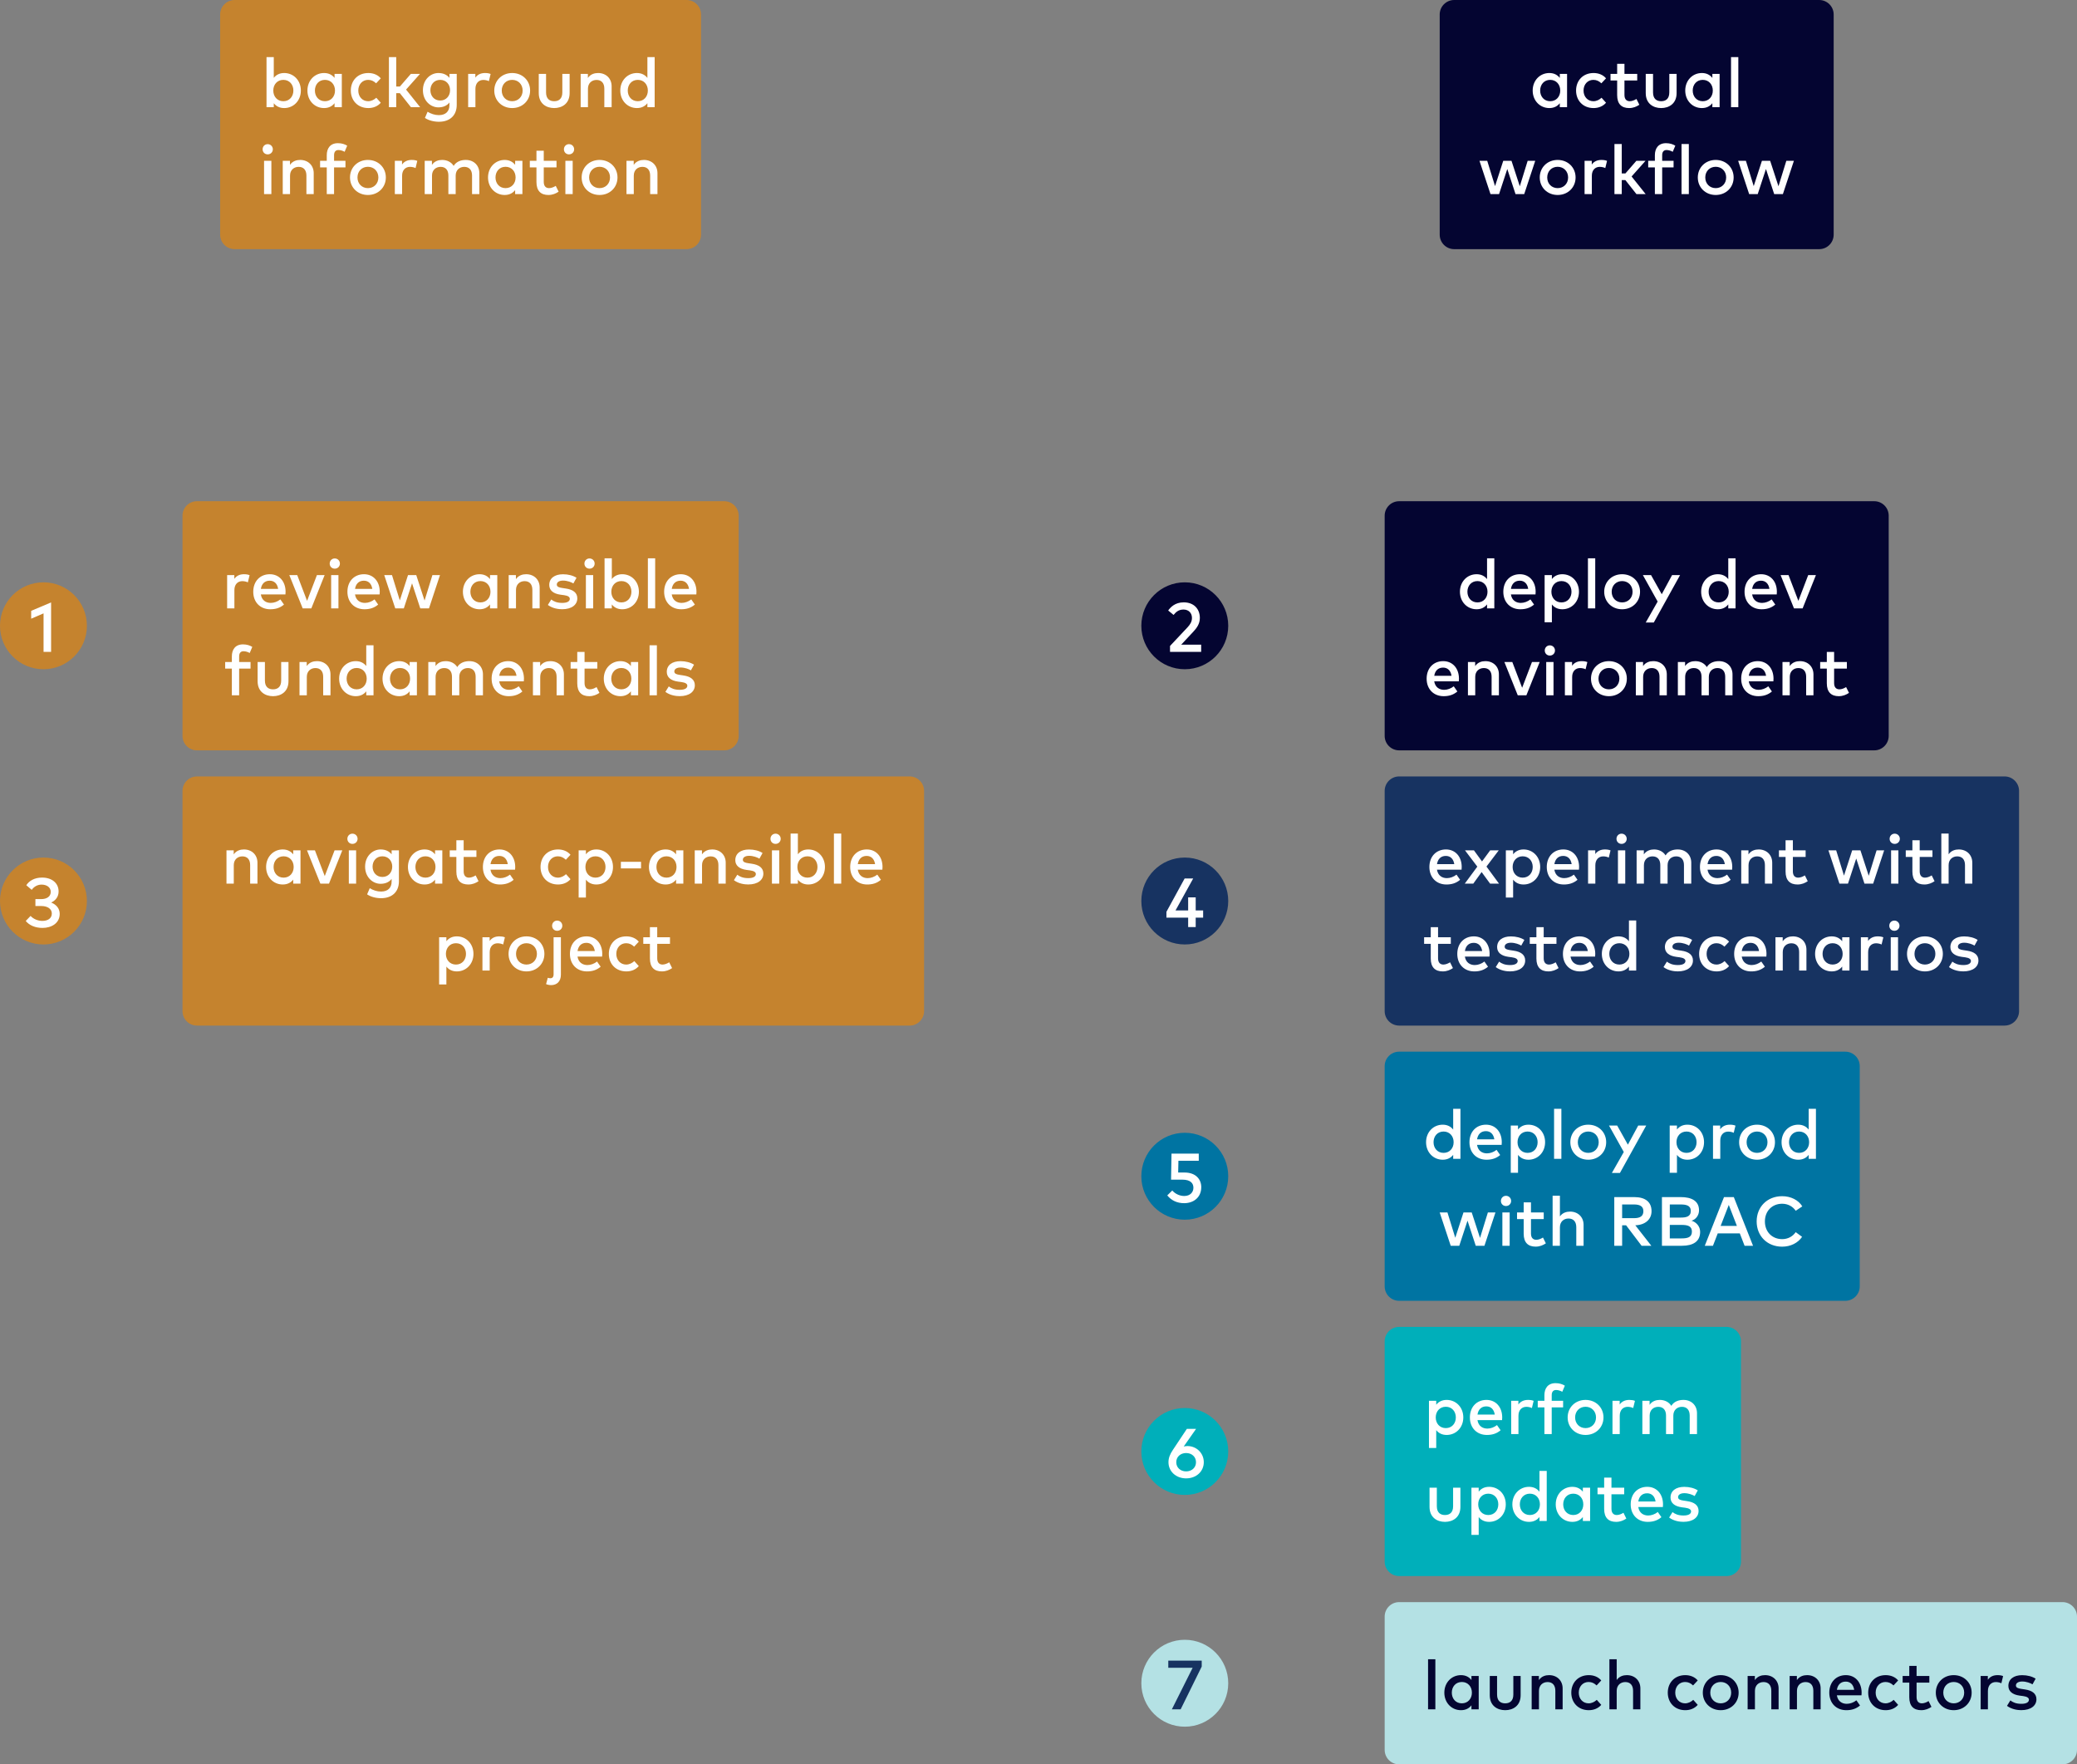 <svg width="717" height="609" viewBox="0 0 717 609" fill="none" xmlns="http://www.w3.org/2000/svg">
<rect x="0" y="0" width="717" height="609" fill="#808080" stroke="none"/>
<path d="M481 178C481 176.895 481.895 176 483 176H647C648.105 176 649 176.895 649 178V254C649 255.105 648.105 256 647 256H483C481.895 256 481 255.105 481 254V178Z" fill="#040531"/>
<path d="M509.732 198.204C506.516 198.204 503.984 200.736 503.984 204.252C503.984 207.768 506.516 210.3 509.732 210.3C511.364 210.3 512.552 209.64 513.344 208.62V210H515.852V192.72H513.344V199.896C512.552 198.876 511.364 198.204 509.732 198.204ZM510.032 200.568C512.108 200.568 513.5 202.152 513.5 204.252C513.5 206.352 512.108 207.936 510.032 207.936C507.872 207.936 506.564 206.268 506.564 204.252C506.564 202.236 507.872 200.568 510.032 200.568ZM524.684 198.204C521.3 198.204 518.96 200.652 518.96 204.252C518.96 207.9 521.396 210.3 524.84 210.3C526.58 210.3 528.164 209.88 529.568 208.68L528.32 206.892C527.372 207.648 526.148 208.104 524.996 208.104C523.364 208.104 521.912 207.24 521.576 205.176H530.072C530.096 204.888 530.12 204.564 530.12 204.24C530.108 200.652 527.9 198.204 524.684 198.204ZM524.636 200.436C526.232 200.436 527.276 201.48 527.552 203.268H521.588C521.852 201.588 522.848 200.436 524.636 200.436ZM539.326 198.204C537.694 198.204 536.518 198.864 535.726 199.872V198.504H533.218V214.8H535.726V208.632C536.518 209.64 537.694 210.3 539.326 210.3C542.542 210.3 545.074 207.768 545.074 204.252C545.074 200.736 542.542 198.204 539.326 198.204ZM539.026 200.568C541.186 200.568 542.494 202.236 542.494 204.252C542.494 206.268 541.186 207.936 539.026 207.936C536.95 207.936 535.558 206.352 535.558 204.252C535.558 202.152 536.95 200.568 539.026 200.568ZM550.691 192.72H548.171V210H550.691V192.72ZM559.968 198.204C556.416 198.204 553.788 200.808 553.788 204.252C553.788 207.696 556.416 210.3 559.968 210.3C563.52 210.3 566.16 207.696 566.16 204.252C566.16 200.808 563.52 198.204 559.968 198.204ZM559.968 200.568C562.02 200.568 563.58 202.08 563.58 204.252C563.58 206.424 562.02 207.936 559.968 207.936C557.916 207.936 556.368 206.424 556.368 204.252C556.368 202.08 557.916 200.568 559.968 200.568ZM579.977 198.504H577.217L573.653 205.104L569.957 198.504H567.137L572.237 207.636L568.121 214.872H570.905L579.977 198.504ZM593.005 198.204C589.789 198.204 587.257 200.736 587.257 204.252C587.257 207.768 589.789 210.3 593.005 210.3C594.637 210.3 595.825 209.64 596.617 208.62V210H599.125V192.72H596.617V199.896C595.825 198.876 594.637 198.204 593.005 198.204ZM593.305 200.568C595.381 200.568 596.773 202.152 596.773 204.252C596.773 206.352 595.381 207.936 593.305 207.936C591.145 207.936 589.837 206.268 589.837 204.252C589.837 202.236 591.145 200.568 593.305 200.568ZM607.958 198.204C604.574 198.204 602.234 200.652 602.234 204.252C602.234 207.9 604.67 210.3 608.114 210.3C609.854 210.3 611.438 209.88 612.842 208.68L611.594 206.892C610.646 207.648 609.422 208.104 608.27 208.104C606.638 208.104 605.186 207.24 604.85 205.176H613.346C613.37 204.888 613.394 204.564 613.394 204.24C613.382 200.652 611.174 198.204 607.958 198.204ZM607.91 200.436C609.506 200.436 610.55 201.48 610.826 203.268H604.862C605.126 201.588 606.122 200.436 607.91 200.436ZM626.874 198.504H624.21L620.814 207.396L617.418 198.504H614.682L619.302 210H622.278L626.874 198.504ZM498.212 228.204C494.828 228.204 492.488 230.652 492.488 234.252C492.488 237.9 494.924 240.3 498.368 240.3C500.108 240.3 501.692 239.88 503.096 238.68L501.848 236.892C500.9 237.648 499.676 238.104 498.524 238.104C496.892 238.104 495.44 237.24 495.104 235.176H503.6C503.624 234.888 503.648 234.564 503.648 234.24C503.636 230.652 501.428 228.204 498.212 228.204ZM498.164 230.436C499.76 230.436 500.804 231.48 501.08 233.268H495.116C495.38 231.588 496.376 230.436 498.164 230.436ZM512.769 228.204C511.593 228.204 510.165 228.552 509.241 229.908V228.504H506.745V240H509.265V233.628C509.265 231.66 510.621 230.592 512.241 230.592C513.921 230.592 514.917 231.672 514.917 233.604V240H517.437V232.776C517.437 230.088 515.505 228.204 512.769 228.204ZM531.519 228.504H528.855L525.459 237.396L522.063 228.504H519.327L523.947 240H526.923L531.519 228.504ZM536.289 228.504H533.769V240H536.289V228.504ZM535.017 222.756C534.021 222.756 533.265 223.536 533.265 224.532C533.265 225.528 534.021 226.284 535.017 226.284C536.013 226.284 536.793 225.528 536.793 224.532C536.793 223.536 536.013 222.756 535.017 222.756ZM546.034 228.204C544.63 228.204 543.454 228.708 542.698 229.8V228.504H540.214V240H542.722V233.676C542.722 231.72 543.862 230.592 545.458 230.592C546.07 230.592 546.838 230.736 547.366 231.012L547.966 228.528C547.39 228.3 546.802 228.204 546.034 228.204ZM555.41 228.204C551.858 228.204 549.23 230.808 549.23 234.252C549.23 237.696 551.858 240.3 555.41 240.3C558.962 240.3 561.602 237.696 561.602 234.252C561.602 230.808 558.962 228.204 555.41 228.204ZM555.41 230.568C557.462 230.568 559.022 232.08 559.022 234.252C559.022 236.424 557.462 237.936 555.41 237.936C553.358 237.936 551.81 236.424 551.81 234.252C551.81 232.08 553.358 230.568 555.41 230.568ZM570.73 228.204C569.554 228.204 568.126 228.552 567.202 229.908V228.504H564.706V240H567.226V233.628C567.226 231.66 568.582 230.592 570.202 230.592C571.882 230.592 572.878 231.672 572.878 233.604V240H575.398V232.776C575.398 230.088 573.466 228.204 570.73 228.204ZM593.41 228.204C591.982 228.204 590.206 228.612 589.21 230.256C588.418 228.984 586.99 228.204 585.238 228.204C584.062 228.204 582.634 228.552 581.71 229.908V228.504H579.214V240H581.734V233.628C581.734 231.66 583.09 230.592 584.71 230.592C586.39 230.592 587.386 231.672 587.386 233.604V240H589.906V233.628C589.906 231.66 591.262 230.592 592.882 230.592C594.562 230.592 595.558 231.672 595.558 233.604V240H598.078V232.776C598.078 230.088 596.146 228.204 593.41 228.204ZM606.798 228.204C603.414 228.204 601.074 230.652 601.074 234.252C601.074 237.9 603.51 240.3 606.954 240.3C608.694 240.3 610.278 239.88 611.682 238.68L610.434 236.892C609.486 237.648 608.262 238.104 607.11 238.104C605.478 238.104 604.026 237.24 603.69 235.176H612.186C612.21 234.888 612.234 234.564 612.234 234.24C612.222 230.652 610.014 228.204 606.798 228.204ZM606.75 230.436C608.346 230.436 609.39 231.48 609.666 233.268H603.702C603.966 231.588 604.962 230.436 606.75 230.436ZM621.355 228.204C620.179 228.204 618.751 228.552 617.827 229.908V228.504H615.331V240H617.851V233.628C617.851 231.66 619.207 230.592 620.827 230.592C622.507 230.592 623.503 231.672 623.503 233.604V240H626.023V232.776C626.023 230.088 624.091 228.204 621.355 228.204ZM637.558 228.504H633.154V225.024H630.634V228.504H628.342V230.784H630.634V235.836C630.634 238.896 632.158 240.3 634.762 240.3C636.202 240.3 637.366 239.784 638.29 239.16L637.294 237.156C636.61 237.588 635.758 237.936 634.978 237.936C633.97 237.936 633.154 237.336 633.154 235.788V230.784H637.558V228.504Z" fill="white"/>
<path d="M483 179H647V173H483V179ZM646 178V254H652V178H646ZM647 253H483V259H647V253ZM484 254V178H478V254H484ZM483 253C483.552 253 484 253.448 484 254H478C478 256.761 480.239 259 483 259V253ZM646 254C646 253.448 646.448 253 647 253V259C649.761 259 652 256.761 652 254H646ZM647 179C646.448 179 646 178.552 646 178H652C652 175.239 649.761 173 647 173V179ZM483 173C480.239 173 478 175.239 478 178H484C484 178.552 483.552 179 483 179V173Z" fill="#040531"/>
<path d="M500 5C500 3.895 500.895 3 502 3H628C629.105 3 630 3.895 630 5V81C630 82.105 629.105 83 628 83H502C500.895 83 500 82.105 500 81V5Z" fill="#040531"/>
<path d="M540.965 25.504H538.457V26.896C537.665 25.876 536.477 25.204 534.845 25.204C531.629 25.204 529.097 27.736 529.097 31.252C529.097 34.768 531.629 37.3 534.845 37.3C536.477 37.3 537.665 36.64 538.457 35.62V37H540.965V25.504ZM535.145 27.568C537.221 27.568 538.613 29.152 538.613 31.252C538.613 33.352 537.221 34.936 535.145 34.936C532.985 34.936 531.677 33.268 531.677 31.252C531.677 29.236 532.985 27.568 535.145 27.568ZM550.122 25.204C546.462 25.204 544.074 27.808 544.074 31.252C544.074 34.696 546.462 37.3 550.122 37.3C551.838 37.3 553.374 36.676 554.418 35.464L552.87 33.736C552.138 34.42 551.154 34.936 550.05 34.936C548.118 34.936 546.654 33.424 546.654 31.252C546.654 29.08 548.118 27.568 550.05 27.568C551.154 27.568 552.006 28 552.81 28.756L554.418 27.04C553.398 25.828 551.838 25.204 550.122 25.204ZM565.183 25.504H560.779V22.024H558.259V25.504H555.967V27.784H558.259V32.836C558.259 35.896 559.783 37.3 562.387 37.3C563.827 37.3 564.991 36.784 565.915 36.16L564.919 34.156C564.235 34.588 563.383 34.936 562.603 34.936C561.595 34.936 560.779 34.336 560.779 32.788V27.784H565.183V25.504ZM578.781 25.504H576.261V31.9C576.261 34.12 575.025 34.936 573.453 34.936C571.881 34.936 570.645 34.12 570.645 31.9V25.504H568.125V32.128C568.125 35.788 570.753 37.3 573.453 37.3C576.141 37.3 578.781 35.788 578.781 32.128V25.504ZM593.629 25.504H591.121V26.896C590.329 25.876 589.141 25.204 587.509 25.204C584.293 25.204 581.761 27.736 581.761 31.252C581.761 34.768 584.293 37.3 587.509 37.3C589.141 37.3 590.329 36.64 591.121 35.62V37H593.629V25.504ZM587.809 27.568C589.885 27.568 591.277 29.152 591.277 31.252C591.277 33.352 589.885 34.936 587.809 34.936C585.649 34.936 584.341 33.268 584.341 31.252C584.341 29.236 585.649 27.568 587.809 27.568ZM600.086 19.72H597.566V37H600.086V19.72ZM521.781 55.504H518.937L516.105 64.24L513.405 55.504H510.729L514.533 67H517.485L520.329 58.336L523.173 67H526.173L529.977 55.504H527.361L524.649 64.288L521.781 55.504ZM537.715 55.204C534.163 55.204 531.535 57.808 531.535 61.252C531.535 64.696 534.163 67.3 537.715 67.3C541.267 67.3 543.907 64.696 543.907 61.252C543.907 57.808 541.267 55.204 537.715 55.204ZM537.715 57.568C539.767 57.568 541.327 59.08 541.327 61.252C541.327 63.424 539.767 64.936 537.715 64.936C535.663 64.936 534.115 63.424 534.115 61.252C534.115 59.08 535.663 57.568 537.715 57.568ZM552.831 55.204C551.427 55.204 550.251 55.708 549.495 56.8V55.504H547.011V67H549.519V60.676C549.519 58.72 550.659 57.592 552.255 57.592C552.867 57.592 553.635 57.736 554.163 58.012L554.763 55.528C554.187 55.3 553.599 55.204 552.831 55.204ZM559.843 49.72H557.323V67H559.843V62.152H561.091L564.919 67H568.099L563.239 60.916L568.051 55.504H564.895L561.103 59.872H559.843V49.72ZM577.735 55.504H573.799V53.56C573.799 52.42 574.327 51.784 575.299 51.784C576.055 51.784 576.859 52.06 577.447 52.396L578.335 50.284C577.483 49.78 576.475 49.42 575.131 49.42C572.443 49.42 571.279 51.256 571.279 53.56V55.504H568.975V57.784H571.279V67H573.799V57.784H577.735V55.504ZM583 49.72H580.48V67H583V49.72ZM592.277 55.204C588.725 55.204 586.097 57.808 586.097 61.252C586.097 64.696 588.725 67.3 592.277 67.3C595.829 67.3 598.469 64.696 598.469 61.252C598.469 57.808 595.829 55.204 592.277 55.204ZM592.277 57.568C594.329 57.568 595.889 59.08 595.889 61.252C595.889 63.424 594.329 64.936 592.277 64.936C590.225 64.936 588.677 63.424 588.677 61.252C588.677 59.08 590.225 57.568 592.277 57.568ZM611.077 55.504H608.233L605.401 64.24L602.701 55.504H600.025L603.829 67H606.781L609.625 58.336L612.469 67H615.469L619.273 55.504H616.657L613.945 64.288L611.077 55.504Z" fill="white"/>
<path d="M502 6H628V0H502V6ZM627 5V81H633V5H627ZM628 80H502V86H628V80ZM503 81V5H497V81H503ZM502 80C502.552 80 503 80.448 503 81H497C497 83.761 499.239 86 502 86V80ZM627 81C627 80.448 627.448 80 628 80V86C630.761 86 633 83.761 633 81H627ZM628 6C627.448 6 627 5.552 627 5H633C633 2.239 630.761 0 628 0V6ZM502 0C499.239 0 497 2.239 497 5H503C503 5.552 502.552 6 502 6V0Z" fill="#040531"/>
<path d="M481 273C481 271.895 481.895 271 483 271H692C693.105 271 694 271.895 694 273V349C694 350.105 693.105 351 692 351H483C481.895 351 481 350.105 481 349V273Z" fill="#173361"/>
<path d="M499.161 293.204C495.777 293.204 493.437 295.652 493.437 299.252C493.437 302.9 495.873 305.3 499.317 305.3C501.057 305.3 502.641 304.88 504.045 303.68L502.797 301.892C501.849 302.648 500.625 303.104 499.473 303.104C497.841 303.104 496.389 302.24 496.053 300.176H504.549C504.573 299.888 504.597 299.564 504.597 299.24C504.585 295.652 502.377 293.204 499.161 293.204ZM499.113 295.436C500.709 295.436 501.753 296.48 502.029 298.268H496.065C496.329 296.588 497.325 295.436 499.113 295.436ZM517.39 293.504H514.426L511.606 297.344L508.81 293.504H505.726L509.986 299.132L505.654 305H508.594L511.474 301.004L514.39 305H517.474L513.142 299.108L517.39 293.504ZM525.943 293.204C524.311 293.204 523.135 293.864 522.343 294.872V293.504H519.835V309.8H522.343V303.632C523.135 304.64 524.311 305.3 525.943 305.3C529.159 305.3 531.691 302.768 531.691 299.252C531.691 295.736 529.159 293.204 525.943 293.204ZM525.643 295.568C527.803 295.568 529.111 297.236 529.111 299.252C529.111 301.268 527.803 302.936 525.643 302.936C523.567 302.936 522.175 301.352 522.175 299.252C522.175 297.152 523.567 295.568 525.643 295.568ZM539.684 293.204C536.3 293.204 533.96 295.652 533.96 299.252C533.96 302.9 536.396 305.3 539.84 305.3C541.58 305.3 543.164 304.88 544.568 303.68L543.32 301.892C542.372 302.648 541.148 303.104 539.996 303.104C538.364 303.104 536.912 302.24 536.576 300.176H545.072C545.096 299.888 545.12 299.564 545.12 299.24C545.108 295.652 542.9 293.204 539.684 293.204ZM539.636 295.436C541.232 295.436 542.276 296.48 542.552 298.268H536.588C536.852 296.588 537.848 295.436 539.636 295.436ZM554.038 293.204C552.634 293.204 551.458 293.708 550.702 294.8V293.504H548.218V305H550.726V298.676C550.726 296.72 551.866 295.592 553.462 295.592C554.074 295.592 554.842 295.736 555.37 296.012L555.97 293.528C555.394 293.3 554.806 293.204 554.038 293.204ZM561.051 293.504H558.531V305H561.051V293.504ZM559.779 287.756C558.783 287.756 558.027 288.536 558.027 289.532C558.027 290.528 558.783 291.284 559.779 291.284C560.775 291.284 561.555 290.528 561.555 289.532C561.555 288.536 560.775 287.756 559.779 287.756ZM579.172 293.204C577.744 293.204 575.968 293.612 574.972 295.256C574.18 293.984 572.752 293.204 571 293.204C569.824 293.204 568.396 293.552 567.472 294.908V293.504H564.976V305H567.496V298.628C567.496 296.66 568.852 295.592 570.472 295.592C572.152 295.592 573.148 296.672 573.148 298.604V305H575.668V298.628C575.668 296.66 577.024 295.592 578.644 295.592C580.324 295.592 581.32 296.672 581.32 298.604V305H583.84V297.776C583.84 295.088 581.908 293.204 579.172 293.204ZM592.559 293.204C589.175 293.204 586.835 295.652 586.835 299.252C586.835 302.9 589.271 305.3 592.715 305.3C594.455 305.3 596.039 304.88 597.443 303.68L596.195 301.892C595.247 302.648 594.023 303.104 592.871 303.104C591.239 303.104 589.787 302.24 589.451 300.176H597.947C597.971 299.888 597.995 299.564 597.995 299.24C597.983 295.652 595.775 293.204 592.559 293.204ZM592.511 295.436C594.107 295.436 595.151 296.48 595.427 298.268H589.463C589.727 296.588 590.723 295.436 592.511 295.436ZM607.117 293.204C605.941 293.204 604.513 293.552 603.589 294.908V293.504H601.093V305H603.613V298.628C603.613 296.66 604.969 295.592 606.589 295.592C608.269 295.592 609.265 296.672 609.265 298.604V305H611.785V297.776C611.785 295.088 609.853 293.204 607.117 293.204ZM623.32 293.504H618.916V290.024H616.396V293.504H614.104V295.784H616.396V300.836C616.396 303.896 617.92 305.3 620.524 305.3C621.964 305.3 623.128 304.784 624.052 304.16L623.056 302.156C622.372 302.588 621.52 302.936 620.74 302.936C619.732 302.936 618.916 302.336 618.916 300.788V295.784H623.32V293.504ZM642.238 293.504H639.394L636.562 302.24L633.862 293.504H631.186L634.99 305H637.942L640.786 296.336L643.63 305H646.63L650.434 293.504H647.818L645.106 302.288L642.238 293.504ZM655.34 293.504H652.82V305H655.34V293.504ZM654.068 287.756C653.072 287.756 652.316 288.536 652.316 289.532C652.316 290.528 653.072 291.284 654.068 291.284C655.064 291.284 655.844 290.528 655.844 289.532C655.844 288.536 655.064 287.756 654.068 287.756ZM667.101 293.504H662.697V290.024H660.177V293.504H657.885V295.784H660.177V300.836C660.177 303.896 661.701 305.3 664.305 305.3C665.745 305.3 666.909 304.784 667.833 304.16L666.837 302.156C666.153 302.588 665.301 302.936 664.521 302.936C663.513 302.936 662.697 302.336 662.697 300.788V295.784H667.101V293.504ZM672.683 287.72H670.163V305H672.683V298.628C672.683 296.66 674.039 295.592 675.659 295.592C677.339 295.592 678.335 296.672 678.335 298.604V305H680.855V297.776C680.855 295.088 678.923 293.204 676.187 293.204C675.023 293.204 673.607 293.552 672.683 294.872V287.72ZM500.835 323.504H496.431V320.024H493.911V323.504H491.619V325.784H493.911V330.836C493.911 333.896 495.435 335.3 498.039 335.3C499.479 335.3 500.643 334.784 501.567 334.16L500.571 332.156C499.887 332.588 499.035 332.936 498.255 332.936C497.247 332.936 496.431 332.336 496.431 330.788V325.784H500.835V323.504ZM508.794 323.204C505.41 323.204 503.07 325.652 503.07 329.252C503.07 332.9 505.506 335.3 508.95 335.3C510.69 335.3 512.274 334.88 513.678 333.68L512.43 331.892C511.482 332.648 510.258 333.104 509.106 333.104C507.474 333.104 506.022 332.24 505.686 330.176H514.182C514.206 329.888 514.23 329.564 514.23 329.24C514.218 325.652 512.01 323.204 508.794 323.204ZM508.746 325.436C510.342 325.436 511.386 326.48 511.662 328.268H505.698C505.962 326.588 506.958 325.436 508.746 325.436ZM526.231 324.428C525.043 323.66 523.375 323.216 521.575 323.216C518.647 323.216 516.823 324.62 516.823 326.9C516.823 328.748 518.179 329.924 520.723 330.272L521.923 330.428C523.291 330.62 523.915 331.052 523.915 331.7C523.915 332.564 523.015 333.104 521.299 333.104C519.427 333.104 518.335 332.564 517.507 331.928L516.343 333.812C518.023 335.06 520.087 335.288 521.275 335.288C524.587 335.288 526.507 333.74 526.507 331.532C526.507 329.564 525.019 328.496 522.511 328.136L521.323 327.956C520.267 327.8 519.427 327.572 519.427 326.768C519.427 325.952 520.231 325.4 521.599 325.4C523.027 325.4 524.455 325.952 525.151 326.384L526.231 324.428ZM537.304 323.504H532.9V320.024H530.38V323.504H528.088V325.784H530.38V330.836C530.38 333.896 531.904 335.3 534.508 335.3C535.948 335.3 537.112 334.784 538.036 334.16L537.04 332.156C536.356 332.588 535.504 332.936 534.724 332.936C533.716 332.936 532.9 332.336 532.9 330.788V325.784H537.304V323.504ZM545.262 323.204C541.878 323.204 539.538 325.652 539.538 329.252C539.538 332.9 541.974 335.3 545.418 335.3C547.158 335.3 548.742 334.88 550.146 333.68L548.898 331.892C547.95 332.648 546.726 333.104 545.574 333.104C543.942 333.104 542.49 332.24 542.154 330.176H550.65C550.674 329.888 550.698 329.564 550.698 329.24C550.686 325.652 548.478 323.204 545.262 323.204ZM545.214 325.436C546.81 325.436 547.854 326.48 548.13 328.268H542.166C542.43 326.588 543.426 325.436 545.214 325.436ZM558.716 323.204C555.5 323.204 552.968 325.736 552.968 329.252C552.968 332.768 555.5 335.3 558.716 335.3C560.348 335.3 561.536 334.64 562.328 333.62V335H564.836V317.72H562.328V324.896C561.536 323.876 560.348 323.204 558.716 323.204ZM559.016 325.568C561.092 325.568 562.484 327.152 562.484 329.252C562.484 331.352 561.092 332.936 559.016 332.936C556.856 332.936 555.548 331.268 555.548 329.252C555.548 327.236 556.856 325.568 559.016 325.568ZM584.145 324.428C582.957 323.66 581.289 323.216 579.489 323.216C576.561 323.216 574.737 324.62 574.737 326.9C574.737 328.748 576.093 329.924 578.637 330.272L579.837 330.428C581.205 330.62 581.829 331.052 581.829 331.7C581.829 332.564 580.929 333.104 579.213 333.104C577.341 333.104 576.249 332.564 575.421 331.928L574.257 333.812C575.937 335.06 578.001 335.288 579.189 335.288C582.501 335.288 584.421 333.74 584.421 331.532C584.421 329.564 582.933 328.496 580.425 328.136L579.237 327.956C578.181 327.8 577.341 327.572 577.341 326.768C577.341 325.952 578.145 325.4 579.513 325.4C580.941 325.4 582.369 325.952 583.065 326.384L584.145 324.428ZM592.602 323.204C588.942 323.204 586.554 325.808 586.554 329.252C586.554 332.696 588.942 335.3 592.602 335.3C594.318 335.3 595.854 334.676 596.898 333.464L595.35 331.736C594.618 332.42 593.634 332.936 592.53 332.936C590.598 332.936 589.134 331.424 589.134 329.252C589.134 327.08 590.598 325.568 592.53 325.568C593.634 325.568 594.486 326 595.29 326.756L596.898 325.04C595.878 323.828 594.318 323.204 592.602 323.204ZM604.372 323.204C600.988 323.204 598.648 325.652 598.648 329.252C598.648 332.9 601.084 335.3 604.528 335.3C606.268 335.3 607.852 334.88 609.256 333.68L608.008 331.892C607.06 332.648 605.836 333.104 604.684 333.104C603.052 333.104 601.6 332.24 601.264 330.176H609.76C609.784 329.888 609.808 329.564 609.808 329.24C609.796 325.652 607.588 323.204 604.372 323.204ZM604.324 325.436C605.92 325.436 606.964 326.48 607.24 328.268H601.276C601.54 326.588 602.536 325.436 604.324 325.436ZM618.93 323.204C617.754 323.204 616.326 323.552 615.402 324.908V323.504H612.906V335H615.426V328.628C615.426 326.66 616.782 325.592 618.402 325.592C620.082 325.592 621.078 326.672 621.078 328.604V335H623.598V327.776C623.598 325.088 621.666 323.204 618.93 323.204ZM638.453 323.504H635.945V324.896C635.153 323.876 633.965 323.204 632.333 323.204C629.117 323.204 626.585 325.736 626.585 329.252C626.585 332.768 629.117 335.3 632.333 335.3C633.965 335.3 635.153 334.64 635.945 333.62V335H638.453V323.504ZM632.633 325.568C634.709 325.568 636.101 327.152 636.101 329.252C636.101 331.352 634.709 332.936 632.633 332.936C630.473 332.936 629.165 331.268 629.165 329.252C629.165 327.236 630.473 325.568 632.633 325.568ZM648.21 323.204C646.806 323.204 645.63 323.708 644.874 324.8V323.504H642.39V335H644.898V328.676C644.898 326.72 646.038 325.592 647.634 325.592C648.246 325.592 649.014 325.736 649.542 326.012L650.142 323.528C649.566 323.3 648.978 323.204 648.21 323.204ZM655.222 323.504H652.702V335H655.222V323.504ZM653.95 317.756C652.954 317.756 652.198 318.536 652.198 319.532C652.198 320.528 652.954 321.284 653.95 321.284C654.946 321.284 655.726 320.528 655.726 319.532C655.726 318.536 654.946 317.756 653.95 317.756ZM664.5 323.204C660.948 323.204 658.32 325.808 658.32 329.252C658.32 332.696 660.948 335.3 664.5 335.3C668.052 335.3 670.692 332.696 670.692 329.252C670.692 325.808 668.052 323.204 664.5 323.204ZM664.5 325.568C666.552 325.568 668.112 327.08 668.112 329.252C668.112 331.424 666.552 332.936 664.5 332.936C662.448 332.936 660.9 331.424 660.9 329.252C660.9 327.08 662.448 325.568 664.5 325.568ZM682.7 324.428C681.512 323.66 679.844 323.216 678.044 323.216C675.116 323.216 673.292 324.62 673.292 326.9C673.292 328.748 674.648 329.924 677.192 330.272L678.392 330.428C679.76 330.62 680.384 331.052 680.384 331.7C680.384 332.564 679.484 333.104 677.768 333.104C675.896 333.104 674.804 332.564 673.976 331.928L672.812 333.812C674.492 335.06 676.556 335.288 677.744 335.288C681.056 335.288 682.976 333.74 682.976 331.532C682.976 329.564 681.488 328.496 678.98 328.136L677.792 327.956C676.736 327.8 675.896 327.572 675.896 326.768C675.896 325.952 676.7 325.4 678.068 325.4C679.496 325.4 680.924 325.952 681.62 326.384L682.7 324.428Z" fill="white"/>
<path d="M483 274H692V268H483V274ZM691 273V349H697V273H691ZM692 348H483V354H692V348ZM484 349V273H478V349H484ZM483 348C483.552 348 484 348.448 484 349H478C478 351.761 480.239 354 483 354V348ZM691 349C691 348.448 691.448 348 692 348V354C694.761 354 697 351.761 697 349H691ZM692 274C691.448 274 691 273.552 691 273H697C697 270.239 694.761 268 692 268V274ZM483 268C480.239 268 478 270.239 478 273H484C484 273.552 483.552 274 483 274V268Z" fill="#173361"/>
<path d="M481 368C481 366.895 481.895 366 483 366H637C638.105 366 639 366.895 639 368V444C639 445.105 638.105 446 637 446H483C481.895 446 481 445.105 481 444V368Z" fill="#0074A2"/>
<path d="M498.04 388.204C494.824 388.204 492.292 390.736 492.292 394.252C492.292 397.768 494.824 400.3 498.04 400.3C499.672 400.3 500.86 399.64 501.652 398.62V400H504.16V382.72H501.652V389.896C500.86 388.876 499.672 388.204 498.04 388.204ZM498.34 390.568C500.416 390.568 501.808 392.152 501.808 394.252C501.808 396.352 500.416 397.936 498.34 397.936C496.18 397.936 494.872 396.268 494.872 394.252C494.872 392.236 496.18 390.568 498.34 390.568ZM512.993 388.204C509.609 388.204 507.269 390.652 507.269 394.252C507.269 397.9 509.705 400.3 513.149 400.3C514.889 400.3 516.473 399.88 517.877 398.68L516.629 396.892C515.681 397.648 514.457 398.104 513.305 398.104C511.673 398.104 510.221 397.24 509.885 395.176H518.381C518.405 394.888 518.429 394.564 518.429 394.24C518.417 390.652 516.209 388.204 512.993 388.204ZM512.945 390.436C514.541 390.436 515.585 391.48 515.861 393.268H509.897C510.161 391.588 511.157 390.436 512.945 390.436ZM527.635 388.204C526.003 388.204 524.827 388.864 524.035 389.872V388.504H521.527V404.8H524.035V398.632C524.827 399.64 526.003 400.3 527.635 400.3C530.851 400.3 533.383 397.768 533.383 394.252C533.383 390.736 530.851 388.204 527.635 388.204ZM527.335 390.568C529.495 390.568 530.803 392.236 530.803 394.252C530.803 396.268 529.495 397.936 527.335 397.936C525.259 397.936 523.867 396.352 523.867 394.252C523.867 392.152 525.259 390.568 527.335 390.568ZM539 382.72H536.48V400H539V382.72ZM548.277 388.204C544.725 388.204 542.097 390.808 542.097 394.252C542.097 397.696 544.725 400.3 548.277 400.3C551.829 400.3 554.469 397.696 554.469 394.252C554.469 390.808 551.829 388.204 548.277 388.204ZM548.277 390.568C550.329 390.568 551.889 392.08 551.889 394.252C551.889 396.424 550.329 397.936 548.277 397.936C546.225 397.936 544.677 396.424 544.677 394.252C544.677 392.08 546.225 390.568 548.277 390.568ZM568.286 388.504H565.526L561.962 395.104L558.266 388.504H555.446L560.546 397.636L556.43 404.872H559.214L568.286 388.504ZM582.502 388.204C580.87 388.204 579.694 388.864 578.902 389.872V388.504H576.394V404.8H578.902V398.632C579.694 399.64 580.87 400.3 582.502 400.3C585.718 400.3 588.25 397.768 588.25 394.252C588.25 390.736 585.718 388.204 582.502 388.204ZM582.202 390.568C584.362 390.568 585.67 392.236 585.67 394.252C585.67 396.268 584.362 397.936 582.202 397.936C580.126 397.936 578.734 396.352 578.734 394.252C578.734 392.152 580.126 390.568 582.202 390.568ZM597.167 388.204C595.763 388.204 594.587 388.708 593.831 389.8V388.504H591.347V400H593.855V393.676C593.855 391.72 594.995 390.592 596.591 390.592C597.203 390.592 597.971 390.736 598.499 391.012L599.099 388.528C598.523 388.3 597.935 388.204 597.167 388.204ZM606.543 388.204C602.991 388.204 600.363 390.808 600.363 394.252C600.363 397.696 602.991 400.3 606.543 400.3C610.095 400.3 612.735 397.696 612.735 394.252C612.735 390.808 610.095 388.204 606.543 388.204ZM606.543 390.568C608.595 390.568 610.155 392.08 610.155 394.252C610.155 396.424 608.595 397.936 606.543 397.936C604.491 397.936 602.943 396.424 602.943 394.252C602.943 392.08 604.491 390.568 606.543 390.568ZM620.759 388.204C617.543 388.204 615.011 390.736 615.011 394.252C615.011 397.768 617.543 400.3 620.759 400.3C622.391 400.3 623.579 399.64 624.371 398.62V400H626.879V382.72H624.371V389.896C623.579 388.876 622.391 388.204 620.759 388.204ZM621.059 390.568C623.135 390.568 624.527 392.152 624.527 394.252C624.527 396.352 623.135 397.936 621.059 397.936C618.899 397.936 617.591 396.268 617.591 394.252C617.591 392.236 618.899 390.568 621.059 390.568ZM508.05 418.504H505.206L502.374 427.24L499.674 418.504H496.998L500.802 430H503.754L506.598 421.336L509.442 430H512.442L516.246 418.504H513.63L510.918 427.288L508.05 418.504ZM521.152 418.504H518.632V430H521.152V418.504ZM519.88 412.756C518.884 412.756 518.128 413.536 518.128 414.532C518.128 415.528 518.884 416.284 519.88 416.284C520.876 416.284 521.656 415.528 521.656 414.532C521.656 413.536 520.876 412.756 519.88 412.756ZM532.913 418.504H528.509V415.024H525.989V418.504H523.697V420.784H525.989V425.836C525.989 428.896 527.513 430.3 530.117 430.3C531.557 430.3 532.721 429.784 533.645 429.16L532.649 427.156C531.965 427.588 531.113 427.936 530.333 427.936C529.325 427.936 528.509 427.336 528.509 425.788V420.784H532.913V418.504ZM538.496 412.72H535.976V430H538.496V423.628C538.496 421.66 539.852 420.592 541.472 420.592C543.152 420.592 544.148 421.672 544.148 423.604V430H546.668V422.776C546.668 420.088 544.736 418.204 542 418.204C540.836 418.204 539.42 418.552 538.496 419.872V412.72ZM557.264 413.2V430H559.976V422.932H561.344L566.696 430H570.056L564.524 422.932C567.944 422.812 570.128 420.916 570.128 418.06C570.128 414.928 568.04 413.2 564.176 413.2H557.264ZM564.104 415.744C566.228 415.744 567.308 416.464 567.308 418.06C567.308 419.68 566.288 420.472 564.104 420.472H559.976V415.744H564.104ZM573.718 413.2V430H580.618C584.446 430 586.906 428.548 586.906 425.2C586.906 423.268 585.526 421.816 583.93 421.348C585.406 420.94 586.522 419.5 586.522 417.772C586.522 414.436 583.822 413.2 580.234 413.2H573.718ZM580.498 422.8C582.634 422.8 584.062 423.208 584.062 425.104C584.062 427.048 582.634 427.456 580.498 427.456H576.43V422.8H580.498ZM580.126 415.744C582.01 415.744 583.678 416.044 583.678 417.976C583.678 419.98 582.034 420.268 580.15 420.268H576.43V415.744H580.126ZM598.528 413.2H595.144L588.508 430H591.328L592.984 425.716H600.592L602.248 430H605.164L598.528 413.2ZM596.788 415.9L599.596 423.148H593.98L596.788 415.9ZM615.211 412.888C610.051 412.888 606.415 416.584 606.415 421.6C606.415 426.616 610.051 430.312 615.211 430.312C618.151 430.312 620.671 429.016 622.099 426.916L619.891 425.296C618.847 426.808 617.203 427.708 615.211 427.708C611.779 427.708 609.259 425.224 609.259 421.6C609.259 417.976 611.779 415.492 615.211 415.492C617.215 415.492 618.883 416.428 619.903 417.916L622.171 416.404C620.851 414.22 618.199 412.888 615.211 412.888Z" fill="white"/>
<path d="M483 369H637V363H483V369ZM636 368V444H642V368H636ZM637 443H483V449H637V443ZM484 444V368H478V444H484ZM483 443C483.552 443 484 443.448 484 444H478C478 446.761 480.239 449 483 449V443ZM636 444C636 443.448 636.448 443 637 443V449C639.761 449 642 446.761 642 444H636ZM637 369C636.448 369 636 368.552 636 368H642C642 365.239 639.761 363 637 363V369ZM483 363C480.239 363 478 365.239 478 368H484C484 368.552 483.552 369 483 369V363Z" fill="#0074A2"/>
<path d="M481 463C481 461.895 481.895 461 483 461H596C597.105 461 598 461.895 598 463V539C598 540.105 597.105 541 596 541H483C481.895 541 481 540.105 481 539V463Z" fill="#00AFBA"/>
<path d="M499.4 483.204C497.768 483.204 496.592 483.864 495.8 484.872V483.504H493.292V499.8H495.8V493.632C496.592 494.64 497.768 495.3 499.4 495.3C502.616 495.3 505.148 492.768 505.148 489.252C505.148 485.736 502.616 483.204 499.4 483.204ZM499.1 485.568C501.26 485.568 502.568 487.236 502.568 489.252C502.568 491.268 501.26 492.936 499.1 492.936C497.024 492.936 495.632 491.352 495.632 489.252C495.632 487.152 497.024 485.568 499.1 485.568ZM513.141 483.204C509.757 483.204 507.417 485.652 507.417 489.252C507.417 492.9 509.853 495.3 513.297 495.3C515.037 495.3 516.621 494.88 518.025 493.68L516.777 491.892C515.829 492.648 514.605 493.104 513.453 493.104C511.821 493.104 510.369 492.24 510.033 490.176H518.529C518.553 489.888 518.577 489.564 518.577 489.24C518.565 485.652 516.357 483.204 513.141 483.204ZM513.093 485.436C514.689 485.436 515.733 486.48 516.009 488.268H510.045C510.309 486.588 511.305 485.436 513.093 485.436ZM527.495 483.204C526.091 483.204 524.915 483.708 524.159 484.8V483.504H521.675V495H524.183V488.676C524.183 486.72 525.323 485.592 526.919 485.592C527.531 485.592 528.299 485.736 528.827 486.012L529.427 483.528C528.851 483.3 528.263 483.204 527.495 483.204ZM539.602 483.504H535.666V481.56C535.666 480.42 536.194 479.784 537.166 479.784C537.922 479.784 538.726 480.06 539.314 480.396L540.202 478.284C539.35 477.78 538.342 477.42 536.998 477.42C534.31 477.42 533.146 479.256 533.146 481.56V483.504H530.842V485.784H533.146V495H535.666V485.784H539.602V483.504ZM547.347 483.204C543.795 483.204 541.167 485.808 541.167 489.252C541.167 492.696 543.795 495.3 547.347 495.3C550.899 495.3 553.539 492.696 553.539 489.252C553.539 485.808 550.899 483.204 547.347 483.204ZM547.347 485.568C549.399 485.568 550.959 487.08 550.959 489.252C550.959 491.424 549.399 492.936 547.347 492.936C545.295 492.936 543.747 491.424 543.747 489.252C543.747 487.08 545.295 485.568 547.347 485.568ZM562.464 483.204C561.06 483.204 559.884 483.708 559.128 484.8V483.504H556.644V495H559.152V488.676C559.152 486.72 560.292 485.592 561.888 485.592C562.5 485.592 563.268 485.736 563.796 486.012L564.396 483.528C563.82 483.3 563.232 483.204 562.464 483.204ZM581.152 483.204C579.724 483.204 577.948 483.612 576.952 485.256C576.16 483.984 574.732 483.204 572.98 483.204C571.804 483.204 570.376 483.552 569.452 484.908V483.504H566.956V495H569.476V488.628C569.476 486.66 570.832 485.592 572.452 485.592C574.132 485.592 575.128 486.672 575.128 488.604V495H577.648V488.628C577.648 486.66 579.004 485.592 580.624 485.592C582.304 485.592 583.3 486.672 583.3 488.604V495H585.82V487.776C585.82 485.088 583.888 483.204 581.152 483.204ZM504.145 513.504H501.625V519.9C501.625 522.12 500.389 522.936 498.817 522.936C497.245 522.936 496.009 522.12 496.009 519.9V513.504H493.489V520.128C493.489 523.788 496.117 525.3 498.817 525.3C501.505 525.3 504.145 523.788 504.145 520.128V513.504ZM514.06 513.204C512.428 513.204 511.252 513.864 510.46 514.872V513.504H507.952V529.8H510.46V523.632C511.252 524.64 512.428 525.3 514.06 525.3C517.276 525.3 519.808 522.768 519.808 519.252C519.808 515.736 517.276 513.204 514.06 513.204ZM513.76 515.568C515.92 515.568 517.228 517.236 517.228 519.252C517.228 521.268 515.92 522.936 513.76 522.936C511.684 522.936 510.292 521.352 510.292 519.252C510.292 517.152 511.684 515.568 513.76 515.568ZM527.826 513.204C524.61 513.204 522.078 515.736 522.078 519.252C522.078 522.768 524.61 525.3 527.826 525.3C529.458 525.3 530.646 524.64 531.438 523.62V525H533.946V507.72H531.438V514.896C530.646 513.876 529.458 513.204 527.826 513.204ZM528.126 515.568C530.202 515.568 531.594 517.152 531.594 519.252C531.594 521.352 530.202 522.936 528.126 522.936C525.966 522.936 524.658 521.268 524.658 519.252C524.658 517.236 525.966 515.568 528.126 515.568ZM548.922 513.504H546.414V514.896C545.622 513.876 544.434 513.204 542.802 513.204C539.586 513.204 537.054 515.736 537.054 519.252C537.054 522.768 539.586 525.3 542.802 525.3C544.434 525.3 545.622 524.64 546.414 523.62V525H548.922V513.504ZM543.102 515.568C545.178 515.568 546.57 517.152 546.57 519.252C546.57 521.352 545.178 522.936 543.102 522.936C540.942 522.936 539.634 521.268 539.634 519.252C539.634 517.236 540.942 515.568 543.102 515.568ZM560.695 513.504H556.291V510.024H553.771V513.504H551.479V515.784H553.771V520.836C553.771 523.896 555.295 525.3 557.899 525.3C559.339 525.3 560.503 524.784 561.427 524.16L560.431 522.156C559.747 522.588 558.895 522.936 558.115 522.936C557.107 522.936 556.291 522.336 556.291 520.788V515.784H560.695V513.504ZM568.653 513.204C565.269 513.204 562.929 515.652 562.929 519.252C562.929 522.9 565.365 525.3 568.809 525.3C570.549 525.3 572.133 524.88 573.537 523.68L572.289 521.892C571.341 522.648 570.117 523.104 568.965 523.104C567.333 523.104 565.881 522.24 565.545 520.176H574.041C574.065 519.888 574.089 519.564 574.089 519.24C574.077 515.652 571.869 513.204 568.653 513.204ZM568.605 515.436C570.201 515.436 571.245 516.48 571.521 518.268H565.557C565.821 516.588 566.817 515.436 568.605 515.436ZM586.091 514.428C584.903 513.66 583.235 513.216 581.435 513.216C578.507 513.216 576.683 514.62 576.683 516.9C576.683 518.748 578.039 519.924 580.583 520.272L581.783 520.428C583.151 520.62 583.775 521.052 583.775 521.7C583.775 522.564 582.875 523.104 581.159 523.104C579.287 523.104 578.195 522.564 577.367 521.928L576.203 523.812C577.883 525.06 579.947 525.288 581.135 525.288C584.447 525.288 586.367 523.74 586.367 521.532C586.367 519.564 584.879 518.496 582.371 518.136L581.183 517.956C580.127 517.8 579.287 517.572 579.287 516.768C579.287 515.952 580.091 515.4 581.459 515.4C582.887 515.4 584.315 515.952 585.011 516.384L586.091 514.428Z" fill="white"/>
<path d="M483 464H596V458H483V464ZM595 463V539H601V463H595ZM596 538H483V544H596V538ZM484 539V463H478V539H484ZM483 538C483.552 538 484 538.448 484 539H478C478 541.761 480.239 544 483 544V538ZM595 539C595 538.448 595.448 538 596 538V544C598.761 544 601 541.761 601 539H595ZM596 464C595.448 464 595 463.552 595 463H601C601 460.239 598.761 458 596 458V464ZM483 458C480.239 458 478 460.239 478 463H484C484 463.552 483.552 464 483 464V458Z" fill="#00AFBA"/>
<circle cx="409" cy="216" r="14" fill="#040531" stroke="#040531" stroke-width="2"/>
<path d="M405.128 212.256C405.956 211.248 406.856 210.396 408.56 210.396C410.372 210.396 411.476 211.62 411.476 213.3C411.476 214.5 410.912 215.496 409.976 216.504L403.904 222.96V225H414.656V222.528H407.756L411.968 218.016C413 216.9 414.2 215.424 414.2 213.312C414.2 210.156 412.112 207.912 408.632 207.912C405.596 207.912 404.072 209.628 403.268 210.72L405.128 212.256Z" fill="white"/>
<circle cx="15" cy="216" r="14" fill="#C5832E" stroke="#C5832E" stroke-width="2"/>
<path d="M17.639 207.936L10.763 210.84V213.552L15.035 211.716V225H17.639V207.936Z" fill="white"/>
<circle cx="409" cy="311" r="14" fill="#173361" stroke="#173361" stroke-width="2"/>
<path d="M412.766 309.752H410.162V314.264H405.794L411.902 303.224H408.95L402.662 314.732V316.736H410.162V320H412.766V316.736H415.334V314.264H412.766V309.752Z" fill="white"/>
<circle cx="409" cy="406" r="14" fill="#0074A2" stroke="#0074A2" stroke-width="2"/>
<path d="M413.824 398.2H404.416L404.26 407.176H408.124C411.124 407.176 411.976 408.532 411.976 409.984C411.976 411.424 410.956 412.816 408.784 412.816C407.284 412.816 405.676 412.096 404.68 410.92L402.952 412.612C404.392 414.388 406.36 415.3 408.796 415.3C411.94 415.3 414.688 413.392 414.688 409.756C414.688 407.128 412.864 404.716 408.928 404.716H406.72L406.804 400.66H413.824V398.2Z" fill="white"/>
<circle cx="409" cy="501" r="14" fill="#00AFBA" stroke="#00AFBA" stroke-width="2"/>
<path d="M412.896 493.2H409.716L404.88 500.472C403.896 501.936 403.368 503.232 403.368 504.708C403.368 507.9 405.984 510.288 409.464 510.288C412.956 510.288 415.56 507.9 415.56 504.708C415.56 501.516 412.992 499.128 409.92 499.128C409.356 499.128 408.936 499.212 408.624 499.296L412.896 493.2ZM409.464 501.54C411.408 501.54 412.872 502.836 412.872 504.708C412.872 506.58 411.408 507.876 409.464 507.876C407.532 507.876 406.056 506.592 406.056 504.708C406.056 502.836 407.532 501.54 409.464 501.54Z" fill="white"/>
<circle cx="409" cy="581" r="14" fill="#B4E1E4" stroke="#B4E1E4" stroke-width="2"/>
<path d="M414.846 573.2H403.302V575.66H411.714L404.538 590H407.574L414.846 575.24V573.2Z" fill="#173361"/>
<path d="M481 558C481 556.895 481.895 556 483 556H712C713.105 556 714 556.895 714 558V604C714 605.105 713.105 606 712 606H483C481.895 606 481 605.105 481 604V558Z" fill="#B4E1E4"/>
<path d="M495.5 572.72H492.98V590H495.5V572.72ZM510.465 578.504H507.957V579.896C507.165 578.876 505.977 578.204 504.345 578.204C501.129 578.204 498.597 580.736 498.597 584.252C498.597 587.768 501.129 590.3 504.345 590.3C505.977 590.3 507.165 589.64 507.957 588.62V590H510.465V578.504ZM504.645 580.568C506.721 580.568 508.113 582.152 508.113 584.252C508.113 586.352 506.721 587.936 504.645 587.936C502.485 587.936 501.177 586.268 501.177 584.252C501.177 582.236 502.485 580.568 504.645 580.568ZM524.938 578.504H522.418V584.9C522.418 587.12 521.182 587.936 519.61 587.936C518.038 587.936 516.802 587.12 516.802 584.9V578.504H514.282V585.128C514.282 588.788 516.91 590.3 519.61 590.3C522.298 590.3 524.938 588.788 524.938 585.128V578.504ZM534.769 578.204C533.593 578.204 532.165 578.552 531.241 579.908V578.504H528.745V590H531.265V583.628C531.265 581.66 532.621 580.592 534.241 580.592C535.921 580.592 536.917 581.672 536.917 583.604V590H539.437V582.776C539.437 580.088 537.505 578.204 534.769 578.204ZM548.473 578.204C544.813 578.204 542.425 580.808 542.425 584.252C542.425 587.696 544.813 590.3 548.473 590.3C550.189 590.3 551.725 589.676 552.769 588.464L551.221 586.736C550.489 587.42 549.505 587.936 548.401 587.936C546.469 587.936 545.005 586.424 545.005 584.252C545.005 582.08 546.469 580.568 548.401 580.568C549.505 580.568 550.357 581 551.161 581.756L552.769 580.04C551.749 578.828 550.189 578.204 548.473 578.204ZM558.101 572.72H555.581V590H558.101V583.628C558.101 581.66 559.457 580.592 561.077 580.592C562.757 580.592 563.753 581.672 563.753 583.604V590H566.273V582.776C566.273 580.088 564.341 578.204 561.605 578.204C560.441 578.204 559.025 578.552 558.101 579.872V572.72ZM581.778 578.204C578.118 578.204 575.73 580.808 575.73 584.252C575.73 587.696 578.118 590.3 581.778 590.3C583.494 590.3 585.03 589.676 586.074 588.464L584.526 586.736C583.794 587.42 582.81 587.936 581.706 587.936C579.774 587.936 578.31 586.424 578.31 584.252C578.31 582.08 579.774 580.568 581.706 580.568C582.81 580.568 583.662 581 584.466 581.756L586.074 580.04C585.054 578.828 583.494 578.204 581.778 578.204ZM594.004 578.204C590.452 578.204 587.824 580.808 587.824 584.252C587.824 587.696 590.452 590.3 594.004 590.3C597.556 590.3 600.196 587.696 600.196 584.252C600.196 580.808 597.556 578.204 594.004 578.204ZM594.004 580.568C596.056 580.568 597.616 582.08 597.616 584.252C597.616 586.424 596.056 587.936 594.004 587.936C591.952 587.936 590.404 586.424 590.404 584.252C590.404 582.08 591.952 580.568 594.004 580.568ZM609.324 578.204C608.148 578.204 606.72 578.552 605.796 579.908V578.504H603.3V590H605.82V583.628C605.82 581.66 607.176 580.592 608.796 580.592C610.476 580.592 611.472 581.672 611.472 583.604V590H613.992V582.776C613.992 580.088 612.06 578.204 609.324 578.204ZM623.832 578.204C622.656 578.204 621.228 578.552 620.304 579.908V578.504H617.808V590H620.328V583.628C620.328 581.66 621.684 580.592 623.304 580.592C624.984 580.592 625.98 581.672 625.98 583.604V590H628.5V582.776C628.5 580.088 626.568 578.204 623.832 578.204ZM637.212 578.204C633.828 578.204 631.488 580.652 631.488 584.252C631.488 587.9 633.924 590.3 637.368 590.3C639.108 590.3 640.692 589.88 642.096 588.68L640.848 586.892C639.9 587.648 638.676 588.104 637.524 588.104C635.892 588.104 634.44 587.24 634.104 585.176H642.6C642.624 584.888 642.648 584.564 642.648 584.24C642.636 580.652 640.428 578.204 637.212 578.204ZM637.164 580.436C638.76 580.436 639.804 581.48 640.08 583.268H634.116C634.38 581.588 635.376 580.436 637.164 580.436ZM650.965 578.204C647.305 578.204 644.917 580.808 644.917 584.252C644.917 587.696 647.305 590.3 650.965 590.3C652.681 590.3 654.217 589.676 655.261 588.464L653.713 586.736C652.981 587.42 651.997 587.936 650.893 587.936C648.961 587.936 647.497 586.424 647.497 584.252C647.497 582.08 648.961 580.568 650.893 580.568C651.997 580.568 652.849 581 653.653 581.756L655.261 580.04C654.241 578.828 652.681 578.204 650.965 578.204ZM666.027 578.504H661.623V575.024H659.103V578.504H656.811V580.784H659.103V585.836C659.103 588.896 660.627 590.3 663.231 590.3C664.671 590.3 665.835 589.784 666.759 589.16L665.763 587.156C665.079 587.588 664.227 587.936 663.447 587.936C662.439 587.936 661.623 587.336 661.623 585.788V580.784H666.027V578.504ZM674.441 578.204C670.889 578.204 668.261 580.808 668.261 584.252C668.261 587.696 670.889 590.3 674.441 590.3C677.993 590.3 680.633 587.696 680.633 584.252C680.633 580.808 677.993 578.204 674.441 578.204ZM674.441 580.568C676.493 580.568 678.053 582.08 678.053 584.252C678.053 586.424 676.493 587.936 674.441 587.936C672.389 587.936 670.841 586.424 670.841 584.252C670.841 582.08 672.389 580.568 674.441 580.568ZM689.558 578.204C688.154 578.204 686.978 578.708 686.222 579.8V578.504H683.738V590H686.246V583.676C686.246 581.72 687.386 580.592 688.982 580.592C689.594 580.592 690.362 580.736 690.89 581.012L691.49 578.528C690.914 578.3 690.326 578.204 689.558 578.204ZM702.72 579.428C701.532 578.66 699.864 578.216 698.064 578.216C695.136 578.216 693.312 579.62 693.312 581.9C693.312 583.748 694.668 584.924 697.212 585.272L698.412 585.428C699.78 585.62 700.404 586.052 700.404 586.7C700.404 587.564 699.504 588.104 697.788 588.104C695.916 588.104 694.824 587.564 693.996 586.928L692.832 588.812C694.512 590.06 696.576 590.288 697.764 590.288C701.076 590.288 702.996 588.74 702.996 586.532C702.996 584.564 701.508 583.496 699 583.136L697.812 582.956C696.756 582.8 695.916 582.572 695.916 581.768C695.916 580.952 696.72 580.4 698.088 580.4C699.516 580.4 700.944 580.952 701.64 581.384L702.72 579.428Z" fill="#040531"/>
<path d="M483 559H712V553H483V559ZM711 558V604H717V558H711ZM712 603H483V609H712V603ZM484 604V558H478V604H484ZM483 603C483.552 603 484 603.448 484 604H478C478 606.761 480.239 609 483 609V603ZM711 604C711 603.448 711.448 603 712 603V609C714.761 609 717 606.761 717 604H711ZM712 559C711.448 559 711 558.552 711 558H717C717 555.239 714.761 553 712 553V559ZM483 553C480.239 553 478 555.239 478 558H484C484 558.552 483.552 559 483 559V553Z" fill="#B4E1E4"/>
<path d="M66 178C66 176.895 66.895 176 68 176H250C251.105 176 252 176.895 252 178V254C252 255.105 251.105 256 250 256H68C66.895 256 66 255.105 66 254V178Z" fill="#C5832E"/>
<path d="M84.229 198.204C82.825 198.204 81.649 198.708 80.893 199.8V198.504H78.409V210H80.917V203.676C80.917 201.72 82.057 200.592 83.653 200.592C84.265 200.592 85.033 200.736 85.561 201.012L86.161 198.528C85.585 198.3 84.997 198.204 84.229 198.204ZM93.149 198.204C89.765 198.204 87.425 200.652 87.425 204.252C87.425 207.9 89.861 210.3 93.305 210.3C95.045 210.3 96.629 209.88 98.033 208.68L96.785 206.892C95.837 207.648 94.613 208.104 93.461 208.104C91.829 208.104 90.377 207.24 90.041 205.176H98.537C98.561 204.888 98.585 204.564 98.585 204.24C98.573 200.652 96.365 198.204 93.149 198.204ZM93.101 200.436C94.697 200.436 95.741 201.48 96.017 203.268H90.053C90.317 201.588 91.313 200.436 93.101 200.436ZM112.066 198.504H109.402L106.006 207.396L102.61 198.504H99.874L104.494 210H107.47L112.066 198.504ZM116.836 198.504H114.316V210H116.836V198.504ZM115.564 192.756C114.568 192.756 113.812 193.536 113.812 194.532C113.812 195.528 114.568 196.284 115.564 196.284C116.56 196.284 117.34 195.528 117.34 194.532C117.34 193.536 116.56 192.756 115.564 192.756ZM125.657 198.204C122.273 198.204 119.933 200.652 119.933 204.252C119.933 207.9 122.369 210.3 125.813 210.3C127.553 210.3 129.137 209.88 130.541 208.68L129.293 206.892C128.345 207.648 127.121 208.104 125.969 208.104C124.337 208.104 122.885 207.24 122.549 205.176H131.045C131.069 204.888 131.093 204.564 131.093 204.24C131.081 200.652 128.873 198.204 125.657 198.204ZM125.609 200.436C127.205 200.436 128.249 201.48 128.525 203.268H122.561C122.825 201.588 123.821 200.436 125.609 200.436ZM143.695 198.504H140.851L138.019 207.24L135.319 198.504H132.643L136.447 210H139.399L142.243 201.336L145.087 210H148.087L151.891 198.504H149.275L146.563 207.288L143.695 198.504ZM171.668 198.504H169.16V199.896C168.368 198.876 167.18 198.204 165.548 198.204C162.332 198.204 159.8 200.736 159.8 204.252C159.8 207.768 162.332 210.3 165.548 210.3C167.18 210.3 168.368 209.64 169.16 208.62V210H171.668V198.504ZM165.848 200.568C167.924 200.568 169.316 202.152 169.316 204.252C169.316 206.352 167.924 207.936 165.848 207.936C163.688 207.936 162.38 206.268 162.38 204.252C162.38 202.236 163.688 200.568 165.848 200.568ZM181.629 198.204C180.453 198.204 179.025 198.552 178.101 199.908V198.504H175.605V210H178.125V203.628C178.125 201.66 179.481 200.592 181.101 200.592C182.781 200.592 183.777 201.672 183.777 203.604V210H186.297V202.776C186.297 200.088 184.365 198.204 181.629 198.204ZM199.017 199.428C197.829 198.66 196.161 198.216 194.361 198.216C191.433 198.216 189.609 199.62 189.609 201.9C189.609 203.748 190.965 204.924 193.509 205.272L194.709 205.428C196.077 205.62 196.701 206.052 196.701 206.7C196.701 207.564 195.801 208.104 194.085 208.104C192.213 208.104 191.121 207.564 190.293 206.928L189.129 208.812C190.809 210.06 192.873 210.288 194.061 210.288C197.373 210.288 199.293 208.74 199.293 206.532C199.293 204.564 197.805 203.496 195.297 203.136L194.109 202.956C193.053 202.8 192.213 202.572 192.213 201.768C192.213 200.952 193.017 200.4 194.385 200.4C195.813 200.4 197.241 200.952 197.937 201.384L199.017 199.428ZM204.773 198.504H202.253V210H204.773V198.504ZM203.501 192.756C202.505 192.756 201.749 193.536 201.749 194.532C201.749 195.528 202.505 196.284 203.501 196.284C204.497 196.284 205.277 195.528 205.277 194.532C205.277 193.536 204.497 192.756 203.501 192.756ZM214.806 198.204C213.174 198.204 211.998 198.864 211.206 199.872V192.72H208.698V210H211.206V208.632C211.998 209.64 213.174 210.3 214.806 210.3C218.022 210.3 220.554 207.768 220.554 204.252C220.554 200.736 218.022 198.204 214.806 198.204ZM214.506 200.568C216.666 200.568 217.974 202.236 217.974 204.252C217.974 206.268 216.666 207.936 214.506 207.936C212.43 207.936 211.038 206.352 211.038 204.252C211.038 202.152 212.43 200.568 214.506 200.568ZM226.172 192.72H223.652V210H226.172V192.72ZM234.993 198.204C231.609 198.204 229.269 200.652 229.269 204.252C229.269 207.9 231.705 210.3 235.149 210.3C236.889 210.3 238.473 209.88 239.877 208.68L238.629 206.892C237.681 207.648 236.457 208.104 235.305 208.104C233.673 208.104 232.221 207.24 231.885 205.176H240.381C240.405 204.888 240.429 204.564 240.429 204.24C240.417 200.652 238.209 198.204 234.993 198.204ZM234.945 200.436C236.541 200.436 237.585 201.48 237.861 203.268H231.897C232.161 201.588 233.157 200.436 234.945 200.436ZM86.493 228.504H82.556V226.56C82.556 225.42 83.085 224.784 84.056 224.784C84.812 224.784 85.617 225.06 86.204 225.396L87.093 223.284C86.24 222.78 85.233 222.42 83.888 222.42C81.201 222.42 80.037 224.256 80.037 226.56V228.504H77.733V230.784H80.037V240H82.556V230.784H86.493V228.504ZM99.586 228.504H97.066V234.9C97.066 237.12 95.83 237.936 94.258 237.936C92.686 237.936 91.45 237.12 91.45 234.9V228.504H88.93V235.128C88.93 238.788 91.558 240.3 94.258 240.3C96.946 240.3 99.586 238.788 99.586 235.128V228.504ZM109.418 228.204C108.242 228.204 106.814 228.552 105.89 229.908V228.504H103.394V240H105.914V233.628C105.914 231.66 107.27 230.592 108.89 230.592C110.57 230.592 111.566 231.672 111.566 233.604V240H114.086V232.776C114.086 230.088 112.154 228.204 109.418 228.204ZM122.822 228.204C119.606 228.204 117.074 230.736 117.074 234.252C117.074 237.768 119.606 240.3 122.822 240.3C124.454 240.3 125.642 239.64 126.434 238.62V240H128.942V222.72H126.434V229.896C125.642 228.876 124.454 228.204 122.822 228.204ZM123.122 230.568C125.198 230.568 126.59 232.152 126.59 234.252C126.59 236.352 125.198 237.936 123.122 237.936C120.962 237.936 119.654 236.268 119.654 234.252C119.654 232.236 120.962 230.568 123.122 230.568ZM143.918 228.504H141.41V229.896C140.618 228.876 139.43 228.204 137.798 228.204C134.582 228.204 132.05 230.736 132.05 234.252C132.05 237.768 134.582 240.3 137.798 240.3C139.43 240.3 140.618 239.64 141.41 238.62V240H143.918V228.504ZM138.098 230.568C140.174 230.568 141.566 232.152 141.566 234.252C141.566 236.352 140.174 237.936 138.098 237.936C135.938 237.936 134.63 236.268 134.63 234.252C134.63 232.236 135.938 230.568 138.098 230.568ZM162.051 228.204C160.623 228.204 158.847 228.612 157.851 230.256C157.059 228.984 155.631 228.204 153.879 228.204C152.703 228.204 151.275 228.552 150.351 229.908V228.504H147.855V240H150.375V233.628C150.375 231.66 151.731 230.592 153.351 230.592C155.031 230.592 156.027 231.672 156.027 233.604V240H158.547V233.628C158.547 231.66 159.903 230.592 161.523 230.592C163.203 230.592 164.199 231.672 164.199 233.604V240H166.719V232.776C166.719 230.088 164.787 228.204 162.051 228.204ZM175.438 228.204C172.054 228.204 169.714 230.652 169.714 234.252C169.714 237.9 172.15 240.3 175.594 240.3C177.334 240.3 178.918 239.88 180.322 238.68L179.074 236.892C178.126 237.648 176.902 238.104 175.75 238.104C174.118 238.104 172.666 237.24 172.33 235.176H180.826C180.85 234.888 180.874 234.564 180.874 234.24C180.862 230.652 178.654 228.204 175.438 228.204ZM175.39 230.436C176.986 230.436 178.03 231.48 178.306 233.268H172.342C172.606 231.588 173.602 230.436 175.39 230.436ZM189.996 228.204C188.82 228.204 187.392 228.552 186.468 229.908V228.504H183.972V240H186.492V233.628C186.492 231.66 187.848 230.592 189.468 230.592C191.148 230.592 192.144 231.672 192.144 233.604V240H194.664V232.776C194.664 230.088 192.732 228.204 189.996 228.204ZM206.199 228.504H201.795V225.024H199.275V228.504H196.983V230.784H199.275V235.836C199.275 238.896 200.799 240.3 203.403 240.3C204.843 240.3 206.007 239.784 206.931 239.16L205.935 237.156C205.251 237.588 204.399 237.936 203.619 237.936C202.611 237.936 201.795 237.336 201.795 235.788V230.784H206.199V228.504ZM220.301 228.504H217.793V229.896C217.001 228.876 215.813 228.204 214.181 228.204C210.965 228.204 208.433 230.736 208.433 234.252C208.433 237.768 210.965 240.3 214.181 240.3C215.813 240.3 217.001 239.64 217.793 238.62V240H220.301V228.504ZM214.481 230.568C216.557 230.568 217.949 232.152 217.949 234.252C217.949 236.352 216.557 237.936 214.481 237.936C212.321 237.936 211.013 236.268 211.013 234.252C211.013 232.236 212.321 230.568 214.481 230.568ZM226.758 222.72H224.238V240H226.758V222.72ZM239.587 229.428C238.399 228.66 236.731 228.216 234.931 228.216C232.003 228.216 230.179 229.62 230.179 231.9C230.179 233.748 231.535 234.924 234.079 235.272L235.279 235.428C236.647 235.62 237.271 236.052 237.271 236.7C237.271 237.564 236.371 238.104 234.655 238.104C232.783 238.104 231.691 237.564 230.863 236.928L229.699 238.812C231.379 240.06 233.443 240.288 234.631 240.288C237.943 240.288 239.863 238.74 239.863 236.532C239.863 234.564 238.375 233.496 235.867 233.136L234.679 232.956C233.623 232.8 232.783 232.572 232.783 231.768C232.783 230.952 233.587 230.4 234.955 230.4C236.383 230.4 237.811 230.952 238.507 231.384L239.587 229.428Z" fill="white"/>
<path d="M68 179H250V173H68V179ZM249 178V254H255V178H249ZM250 253H68V259H250V253ZM69 254V178H63V254H69ZM68 253C68.552 253 69 253.448 69 254H63C63 256.761 65.239 259 68 259V253ZM249 254C249 253.448 249.448 253 250 253V259C252.761 259 255 256.761 255 254H249ZM250 179C249.448 179 249 178.552 249 178H255C255 175.239 252.761 173 250 173V179ZM68 173C65.239 173 63 175.239 63 178H69C69 178.552 68.552 179 68 179V173Z" fill="#C5832E"/>
<path d="M79 5C79 3.895 79.895 3 81 3H237C238.105 3 239 3.895 239 5V81C239 82.105 238.105 83 237 83H81C79.895 83 79 82.105 79 81V5Z" fill="#C5832E"/>
<path d="M98.111 25.204C96.479 25.204 95.303 25.864 94.511 26.872V19.72H92.003V37H94.511V35.632C95.303 36.64 96.479 37.3 98.111 37.3C101.327 37.3 103.859 34.768 103.859 31.252C103.859 27.736 101.327 25.204 98.111 25.204ZM97.811 27.568C99.971 27.568 101.279 29.236 101.279 31.252C101.279 33.268 99.971 34.936 97.811 34.936C95.735 34.936 94.343 33.352 94.343 31.252C94.343 29.152 95.735 27.568 97.811 27.568ZM117.996 25.504H115.488V26.896C114.696 25.876 113.508 25.204 111.876 25.204C108.66 25.204 106.128 27.736 106.128 31.252C106.128 34.768 108.66 37.3 111.876 37.3C113.508 37.3 114.696 36.64 115.488 35.62V37H117.996V25.504ZM112.176 27.568C114.252 27.568 115.644 29.152 115.644 31.252C115.644 33.352 114.252 34.936 112.176 34.936C110.016 34.936 108.708 33.268 108.708 31.252C108.708 29.236 110.016 27.568 112.176 27.568ZM127.153 25.204C123.493 25.204 121.105 27.808 121.105 31.252C121.105 34.696 123.493 37.3 127.153 37.3C128.869 37.3 130.405 36.676 131.449 35.464L129.901 33.736C129.169 34.42 128.185 34.936 127.081 34.936C125.149 34.936 123.685 33.424 123.685 31.252C123.685 29.08 125.149 27.568 127.081 27.568C128.185 27.568 129.037 28 129.841 28.756L131.449 27.04C130.429 25.828 128.869 25.204 127.153 25.204ZM136.781 19.72H134.261V37H136.781V32.152H138.029L141.857 37H145.037L140.177 30.916L144.989 25.504H141.833L138.041 29.872H136.781V19.72ZM151.323 25.204C148.695 25.204 145.995 27.412 145.995 31.132C145.995 34.852 148.695 37.06 151.323 37.06C152.991 37.06 154.287 36.484 155.151 35.38V36.304C155.151 38.44 153.855 39.736 151.503 39.736C150.099 39.736 148.767 39.28 147.603 38.572L146.691 40.696C147.903 41.56 149.787 42.028 151.503 42.028C155.343 42.028 157.671 39.808 157.671 36.196V25.504H155.151V26.884C154.287 25.792 152.991 25.204 151.323 25.204ZM151.971 27.568C153.999 27.568 155.367 29.116 155.367 31.132C155.367 33.148 153.999 34.696 151.971 34.696C149.847 34.696 148.575 33.064 148.575 31.132C148.575 29.188 149.847 27.568 151.971 27.568ZM167.433 25.204C166.029 25.204 164.853 25.708 164.097 26.8V25.504H161.613V37H164.121V30.676C164.121 28.72 165.261 27.592 166.857 27.592C167.469 27.592 168.237 27.736 168.765 28.012L169.365 25.528C168.789 25.3 168.201 25.204 167.433 25.204ZM176.808 25.204C173.256 25.204 170.628 27.808 170.628 31.252C170.628 34.696 173.256 37.3 176.808 37.3C180.36 37.3 183 34.696 183 31.252C183 27.808 180.36 25.204 176.808 25.204ZM176.808 27.568C178.86 27.568 180.42 29.08 180.42 31.252C180.42 33.424 178.86 34.936 176.808 34.936C174.756 34.936 173.208 33.424 173.208 31.252C173.208 29.08 174.756 27.568 176.808 27.568ZM196.641 25.504H194.121V31.9C194.121 34.12 192.885 34.936 191.313 34.936C189.741 34.936 188.505 34.12 188.505 31.9V25.504H185.985V32.128C185.985 35.788 188.613 37.3 191.313 37.3C194.001 37.3 196.641 35.788 196.641 32.128V25.504ZM206.472 25.204C205.296 25.204 203.868 25.552 202.944 26.908V25.504H200.448V37H202.968V30.628C202.968 28.66 204.324 27.592 205.944 27.592C207.624 27.592 208.62 28.672 208.62 30.604V37H211.14V29.776C211.14 27.088 209.208 25.204 206.472 25.204ZM219.876 25.204C216.66 25.204 214.128 27.736 214.128 31.252C214.128 34.768 216.66 37.3 219.876 37.3C221.508 37.3 222.696 36.64 223.488 35.62V37H225.996V19.72H223.488V26.896C222.696 25.876 221.508 25.204 219.876 25.204ZM220.176 27.568C222.252 27.568 223.644 29.152 223.644 31.252C223.644 33.352 222.252 34.936 220.176 34.936C218.016 34.936 216.708 33.268 216.708 31.252C216.708 29.236 218.016 27.568 220.176 27.568ZM93.679 55.504H91.159V67H93.679V55.504ZM92.407 49.756C91.411 49.756 90.655 50.536 90.655 51.532C90.655 52.528 91.411 53.284 92.407 53.284C93.403 53.284 94.183 52.528 94.183 51.532C94.183 50.536 93.403 49.756 92.407 49.756ZM103.629 55.204C102.453 55.204 101.025 55.552 100.101 56.908V55.504H97.605V67H100.125V60.628C100.125 58.66 101.481 57.592 103.101 57.592C104.781 57.592 105.777 58.672 105.777 60.604V67H108.297V59.776C108.297 57.088 106.365 55.204 103.629 55.204ZM119.258 55.504H115.322V53.56C115.322 52.42 115.85 51.784 116.822 51.784C117.578 51.784 118.382 52.06 118.97 52.396L119.858 50.284C119.006 49.78 117.998 49.42 116.654 49.42C113.966 49.42 112.802 51.256 112.802 53.56V55.504H110.498V57.784H112.802V67H115.322V57.784H119.258V55.504ZM127.004 55.204C123.452 55.204 120.824 57.808 120.824 61.252C120.824 64.696 123.452 67.3 127.004 67.3C130.556 67.3 133.196 64.696 133.196 61.252C133.196 57.808 130.556 55.204 127.004 55.204ZM127.004 57.568C129.056 57.568 130.616 59.08 130.616 61.252C130.616 63.424 129.056 64.936 127.004 64.936C124.952 64.936 123.404 63.424 123.404 61.252C123.404 59.08 124.952 57.568 127.004 57.568ZM142.12 55.204C140.716 55.204 139.54 55.708 138.784 56.8V55.504H136.3V67H138.808V60.676C138.808 58.72 139.948 57.592 141.544 57.592C142.156 57.592 142.924 57.736 143.452 58.012L144.052 55.528C143.476 55.3 142.888 55.204 142.12 55.204ZM160.809 55.204C159.381 55.204 157.605 55.612 156.609 57.256C155.817 55.984 154.389 55.204 152.637 55.204C151.461 55.204 150.033 55.552 149.109 56.908V55.504H146.613V67H149.133V60.628C149.133 58.66 150.489 57.592 152.109 57.592C153.789 57.592 154.785 58.672 154.785 60.604V67H157.305V60.628C157.305 58.66 158.661 57.592 160.281 57.592C161.961 57.592 162.957 58.672 162.957 60.604V67H165.477V59.776C165.477 57.088 163.545 55.204 160.809 55.204ZM180.34 55.504H177.832V56.896C177.04 55.876 175.852 55.204 174.22 55.204C171.004 55.204 168.472 57.736 168.472 61.252C168.472 64.768 171.004 67.3 174.22 67.3C175.852 67.3 177.04 66.64 177.832 65.62V67H180.34V55.504ZM174.52 57.568C176.596 57.568 177.988 59.152 177.988 61.252C177.988 63.352 176.596 64.936 174.52 64.936C172.36 64.936 171.052 63.268 171.052 61.252C171.052 59.236 172.36 57.568 174.52 57.568ZM192.113 55.504H187.709V52.024H185.189V55.504H182.897V57.784H185.189V62.836C185.189 65.896 186.713 67.3 189.317 67.3C190.757 67.3 191.921 66.784 192.845 66.16L191.849 64.156C191.165 64.588 190.313 64.936 189.533 64.936C188.525 64.936 187.709 64.336 187.709 62.788V57.784H192.113V55.504ZM197.695 55.504H195.175V67H197.695V55.504ZM196.423 49.756C195.427 49.756 194.671 50.536 194.671 51.532C194.671 52.528 195.427 53.284 196.423 53.284C197.419 53.284 198.199 52.528 198.199 51.532C198.199 50.536 197.419 49.756 196.423 49.756ZM206.972 55.204C203.42 55.204 200.792 57.808 200.792 61.252C200.792 64.696 203.42 67.3 206.972 67.3C210.524 67.3 213.164 64.696 213.164 61.252C213.164 57.808 210.524 55.204 206.972 55.204ZM206.972 57.568C209.024 57.568 210.584 59.08 210.584 61.252C210.584 63.424 209.024 64.936 206.972 64.936C204.92 64.936 203.372 63.424 203.372 61.252C203.372 59.08 204.92 57.568 206.972 57.568ZM222.293 55.204C221.117 55.204 219.689 55.552 218.765 56.908V55.504H216.269V67H218.789V60.628C218.789 58.66 220.145 57.592 221.765 57.592C223.445 57.592 224.441 58.672 224.441 60.604V67H226.961V59.776C226.961 57.088 225.029 55.204 222.293 55.204Z" fill="white"/>
<path d="M81 6H237V0H81V6ZM236 5V81H242V5H236ZM237 80H81V86H237V80ZM82 81V5H76V81H82ZM81 80C81.552 80 82 80.448 82 81H76C76 83.761 78.239 86 81 86V80ZM236 81C236 80.448 236.448 80 237 80V86C239.761 86 242 83.761 242 81H236ZM237 6C236.448 6 236 5.552 236 5H242C242 2.239 239.761 0 237 0V6ZM81 0C78.239 0 76 2.239 76 5H82C82 5.552 81.552 6 81 6V0Z" fill="#C5832E"/>
<circle cx="15" cy="311" r="14" fill="#C5832E" stroke="#C5832E" stroke-width="2"/>
<path d="M14.516 302.912C11.876 302.912 10.04 304.052 9.08 305.552L10.952 307.148C11.6 306.212 12.776 305.336 14.348 305.336C16.088 305.336 17.516 306.236 17.516 307.844C17.516 309.524 16.052 310.34 14.24 310.34H12.224V312.728H14.252C16.256 312.728 17.888 313.616 17.888 315.308C17.888 317.036 16.448 317.864 14.612 317.864C13.088 317.864 11.552 317.228 10.556 316.148L8.888 317.888C10.124 319.4 12.176 320.288 14.672 320.288C17.72 320.288 20.612 318.704 20.612 315.428C20.612 313.592 19.436 312.224 17.672 311.528C19.22 310.808 20.228 309.5 20.228 307.712C20.228 304.82 17.936 302.912 14.516 302.912Z" fill="white"/>
<path d="M66 273C66 271.895 66.895 271 68 271H314C315.105 271 316 271.895 316 273V349C316 350.105 315.105 351 314 351H68C66.895 351 66 350.105 66 349V273Z" fill="#C5832E"/>
<path d="M84.207 293.204C83.031 293.204 81.603 293.552 80.679 294.908V293.504H78.183V305H80.703V298.628C80.703 296.66 82.059 295.592 83.679 295.592C85.359 295.592 86.355 296.672 86.355 298.604V305H88.875V297.776C88.875 295.088 86.943 293.204 84.207 293.204ZM103.731 293.504H101.223V294.896C100.431 293.876 99.243 293.204 97.611 293.204C94.395 293.204 91.863 295.736 91.863 299.252C91.863 302.768 94.395 305.3 97.611 305.3C99.243 305.3 100.431 304.64 101.223 303.62V305H103.731V293.504ZM97.911 295.568C99.987 295.568 101.379 297.152 101.379 299.252C101.379 301.352 99.987 302.936 97.911 302.936C95.751 302.936 94.443 301.268 94.443 299.252C94.443 297.236 95.751 295.568 97.911 295.568ZM118.167 293.504H115.503L112.107 302.396L108.711 293.504H105.975L110.595 305H113.571L118.167 293.504ZM122.937 293.504H120.417V305H122.937V293.504ZM121.665 287.756C120.669 287.756 119.913 288.536 119.913 289.532C119.913 290.528 120.669 291.284 121.665 291.284C122.661 291.284 123.441 290.528 123.441 289.532C123.441 288.536 122.661 287.756 121.665 287.756ZM131.363 293.204C128.735 293.204 126.035 295.412 126.035 299.132C126.035 302.852 128.735 305.06 131.363 305.06C133.031 305.06 134.327 304.484 135.191 303.38V304.304C135.191 306.44 133.895 307.736 131.543 307.736C130.139 307.736 128.807 307.28 127.643 306.572L126.731 308.696C127.943 309.56 129.827 310.028 131.543 310.028C135.383 310.028 137.711 307.808 137.711 304.196V293.504H135.191V294.884C134.327 293.792 133.031 293.204 131.363 293.204ZM132.011 295.568C134.039 295.568 135.407 297.116 135.407 299.132C135.407 301.148 134.039 302.696 132.011 302.696C129.887 302.696 128.615 301.064 128.615 299.132C128.615 297.188 129.887 295.568 132.011 295.568ZM152.692 293.504H150.184V294.896C149.392 293.876 148.204 293.204 146.572 293.204C143.356 293.204 140.824 295.736 140.824 299.252C140.824 302.768 143.356 305.3 146.572 305.3C148.204 305.3 149.392 304.64 150.184 303.62V305H152.692V293.504ZM146.872 295.568C148.948 295.568 150.34 297.152 150.34 299.252C150.34 301.352 148.948 302.936 146.872 302.936C144.712 302.936 143.404 301.268 143.404 299.252C143.404 297.236 144.712 295.568 146.872 295.568ZM164.464 293.504H160.06V290.024H157.54V293.504H155.248V295.784H157.54V300.836C157.54 303.896 159.064 305.3 161.668 305.3C163.108 305.3 164.272 304.784 165.196 304.16L164.2 302.156C163.516 302.588 162.664 302.936 161.884 302.936C160.876 302.936 160.06 302.336 160.06 300.788V295.784H164.464V293.504ZM172.423 293.204C169.039 293.204 166.699 295.652 166.699 299.252C166.699 302.9 169.135 305.3 172.579 305.3C174.319 305.3 175.903 304.88 177.307 303.68L176.059 301.892C175.111 302.648 173.887 303.104 172.735 303.104C171.103 303.104 169.651 302.24 169.315 300.176H177.811C177.835 299.888 177.859 299.564 177.859 299.24C177.847 295.652 175.639 293.204 172.423 293.204ZM172.375 295.436C173.971 295.436 175.015 296.48 175.291 298.268H169.327C169.591 296.588 170.587 295.436 172.375 295.436ZM192.645 293.204C188.985 293.204 186.597 295.808 186.597 299.252C186.597 302.696 188.985 305.3 192.645 305.3C194.361 305.3 195.897 304.676 196.941 303.464L195.393 301.736C194.661 302.42 193.677 302.936 192.573 302.936C190.641 302.936 189.177 301.424 189.177 299.252C189.177 297.08 190.641 295.568 192.573 295.568C193.677 295.568 194.529 296 195.333 296.756L196.941 295.04C195.921 293.828 194.361 293.204 192.645 293.204ZM205.861 293.204C204.229 293.204 203.053 293.864 202.261 294.872V293.504H199.753V309.8H202.261V303.632C203.053 304.64 204.229 305.3 205.861 305.3C209.077 305.3 211.609 302.768 211.609 299.252C211.609 295.736 209.077 293.204 205.861 293.204ZM205.561 295.568C207.721 295.568 209.029 297.236 209.029 299.252C209.029 301.268 207.721 302.936 205.561 302.936C203.485 302.936 202.093 301.352 202.093 299.252C202.093 297.152 203.485 295.568 205.561 295.568ZM221.294 297.464H214.334V299.744H221.294V297.464ZM235.895 293.504H233.387V294.896C232.595 293.876 231.407 293.204 229.775 293.204C226.559 293.204 224.027 295.736 224.027 299.252C224.027 302.768 226.559 305.3 229.775 305.3C231.407 305.3 232.595 304.64 233.387 303.62V305H235.895V293.504ZM230.075 295.568C232.151 295.568 233.543 297.152 233.543 299.252C233.543 301.352 232.151 302.936 230.075 302.936C227.915 302.936 226.607 301.268 226.607 299.252C226.607 297.236 227.915 295.568 230.075 295.568ZM245.855 293.204C244.679 293.204 243.251 293.552 242.327 294.908V293.504H239.831V305H242.351V298.628C242.351 296.66 243.707 295.592 245.327 295.592C247.007 295.592 248.003 296.672 248.003 298.604V305H250.523V297.776C250.523 295.088 248.591 293.204 245.855 293.204ZM263.243 294.428C262.055 293.66 260.387 293.216 258.587 293.216C255.659 293.216 253.835 294.62 253.835 296.9C253.835 298.748 255.191 299.924 257.735 300.272L258.935 300.428C260.303 300.62 260.927 301.052 260.927 301.7C260.927 302.564 260.027 303.104 258.311 303.104C256.439 303.104 255.347 302.564 254.519 301.928L253.355 303.812C255.035 305.06 257.099 305.288 258.287 305.288C261.599 305.288 263.519 303.74 263.519 301.532C263.519 299.564 262.031 298.496 259.523 298.136L258.335 297.956C257.279 297.8 256.439 297.572 256.439 296.768C256.439 295.952 257.243 295.4 258.611 295.4C260.039 295.4 261.467 295.952 262.163 296.384L263.243 294.428ZM269 293.504H266.48V305H269V293.504ZM267.728 287.756C266.732 287.756 265.976 288.536 265.976 289.532C265.976 290.528 266.732 291.284 267.728 291.284C268.724 291.284 269.504 290.528 269.504 289.532C269.504 288.536 268.724 287.756 267.728 287.756ZM279.033 293.204C277.401 293.204 276.225 293.864 275.433 294.872V287.72H272.925V305H275.433V303.632C276.225 304.64 277.401 305.3 279.033 305.3C282.249 305.3 284.781 302.768 284.781 299.252C284.781 295.736 282.249 293.204 279.033 293.204ZM278.733 295.568C280.893 295.568 282.201 297.236 282.201 299.252C282.201 301.268 280.893 302.936 278.733 302.936C276.657 302.936 275.265 301.352 275.265 299.252C275.265 297.152 276.657 295.568 278.733 295.568ZM290.398 287.72H287.878V305H290.398V287.72ZM299.219 293.204C295.835 293.204 293.495 295.652 293.495 299.252C293.495 302.9 295.931 305.3 299.375 305.3C301.115 305.3 302.699 304.88 304.103 303.68L302.855 301.892C301.907 302.648 300.683 303.104 299.531 303.104C297.899 303.104 296.447 302.24 296.111 300.176H304.607C304.631 299.888 304.655 299.564 304.655 299.24C304.643 295.652 302.435 293.204 299.219 293.204ZM299.171 295.436C300.767 295.436 301.811 296.48 302.087 298.268H296.123C296.387 296.588 297.383 295.436 299.171 295.436ZM157.697 323.204C156.065 323.204 154.889 323.864 154.097 324.872V323.504H151.589V339.8H154.097V333.632C154.889 334.64 156.065 335.3 157.697 335.3C160.913 335.3 163.445 332.768 163.445 329.252C163.445 325.736 160.913 323.204 157.697 323.204ZM157.397 325.568C159.557 325.568 160.865 327.236 160.865 329.252C160.865 331.268 159.557 332.936 157.397 332.936C155.321 332.936 153.929 331.352 153.929 329.252C153.929 327.152 155.321 325.568 157.397 325.568ZM172.362 323.204C170.958 323.204 169.782 323.708 169.026 324.8V323.504H166.542V335H169.05V328.676C169.05 326.72 170.19 325.592 171.786 325.592C172.398 325.592 173.166 325.736 173.694 326.012L174.294 323.528C173.718 323.3 173.13 323.204 172.362 323.204ZM181.738 323.204C178.186 323.204 175.558 325.808 175.558 329.252C175.558 332.696 178.186 335.3 181.738 335.3C185.29 335.3 187.93 332.696 187.93 329.252C187.93 325.808 185.29 323.204 181.738 323.204ZM181.738 325.568C183.79 325.568 185.35 327.08 185.35 329.252C185.35 331.424 183.79 332.936 181.738 332.936C179.686 332.936 178.138 331.424 178.138 329.252C178.138 327.08 179.686 325.568 181.738 325.568ZM193.626 323.504H191.106V336.296C191.106 337.28 190.626 337.664 190.026 337.664C189.714 337.664 189.39 337.604 189.102 337.496L188.514 339.68C188.97 339.896 189.666 340.028 190.254 340.028C192.234 340.028 193.626 338.78 193.626 336.416V323.504ZM192.342 317.756C191.346 317.756 190.59 318.536 190.59 319.532C190.59 320.528 191.346 321.284 192.342 321.284C193.338 321.284 194.118 320.528 194.118 319.532C194.118 318.536 193.338 317.756 192.342 317.756ZM202.469 323.204C199.085 323.204 196.745 325.652 196.745 329.252C196.745 332.9 199.181 335.3 202.625 335.3C204.365 335.3 205.949 334.88 207.353 333.68L206.105 331.892C205.157 332.648 203.933 333.104 202.781 333.104C201.149 333.104 199.697 332.24 199.361 330.176H207.857C207.881 329.888 207.905 329.564 207.905 329.24C207.893 325.652 205.685 323.204 202.469 323.204ZM202.421 325.436C204.017 325.436 205.061 326.48 205.337 328.268H199.373C199.637 326.588 200.633 325.436 202.421 325.436ZM216.223 323.204C212.563 323.204 210.175 325.808 210.175 329.252C210.175 332.696 212.563 335.3 216.223 335.3C217.939 335.3 219.475 334.676 220.519 333.464L218.971 331.736C218.239 332.42 217.255 332.936 216.151 332.936C214.219 332.936 212.755 331.424 212.755 329.252C212.755 327.08 214.219 325.568 216.151 325.568C217.255 325.568 218.107 326 218.911 326.756L220.519 325.04C219.499 323.828 217.939 323.204 216.223 323.204ZM231.284 323.504H226.88V320.024H224.36V323.504H222.068V325.784H224.36V330.836C224.36 333.896 225.884 335.3 228.488 335.3C229.928 335.3 231.092 334.784 232.016 334.16L231.02 332.156C230.336 332.588 229.484 332.936 228.704 332.936C227.696 332.936 226.88 332.336 226.88 330.788V325.784H231.284V323.504Z" fill="white"/>
<path d="M68 274H314V268H68V274ZM313 273V349H319V273H313ZM314 348H68V354H314V348ZM69 349V273H63V349H69ZM68 348C68.552 348 69 348.448 69 349H63C63 351.761 65.239 354 68 354V348ZM313 349C313 348.448 313.448 348 314 348V354C316.761 354 319 351.761 319 349H313ZM314 274C313.448 274 313 273.552 313 273H319C319 270.239 316.761 268 314 268V274ZM68 268C65.239 268 63 270.239 63 273H69C69 273.552 68.552 274 68 274V268Z" fill="#C5832E"/>
</svg>

